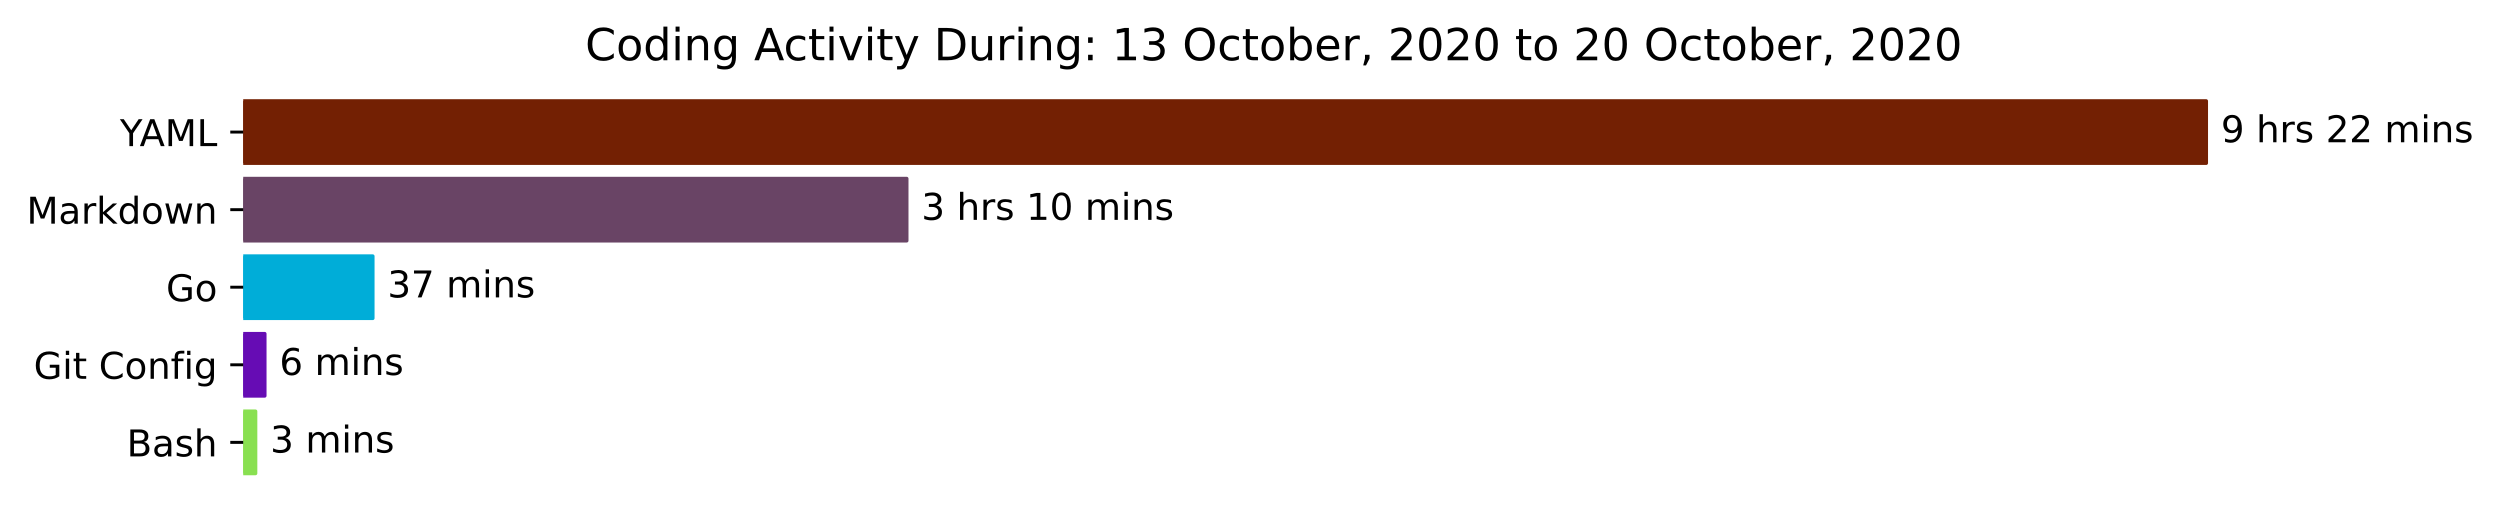 <?xml version="1.0" encoding="utf-8" standalone="no"?>
<!DOCTYPE svg PUBLIC "-//W3C//DTD SVG 1.1//EN"
  "http://www.w3.org/Graphics/SVG/1.1/DTD/svg11.dtd">
<!-- Created with matplotlib (https://matplotlib.org/) -->
<svg height="140.398pt" version="1.1" viewBox="0 0 676.815 140.398" width="676.815pt" xmlns="http://www.w3.org/2000/svg" xmlns:xlink="http://www.w3.org/1999/xlink">
 <defs>
  <style type="text/css">*{stroke-linecap:butt;stroke-linejoin:round;}</style>
 </defs>
 <g id="figure_1">
  <g id="patch_1">
   <path d="M 0 140.398 
L 676.815 140.398 
L 676.815 0 
L 0 0 
z
" style="fill:#ffffff;"/>
  </g>
  <g id="axes_1">
   <g id="patch_2">
    <path clip-path="url(#p9d3d8a4ab3)" d="M 65.841 27.358 
L 597.269 27.358 
L 597.269 44.158 
L 65.841 44.158 
z
" style="fill:#732003;stroke:#732003;stroke-linejoin:miter;"/>
   </g>
   <g id="patch_3">
    <path clip-path="url(#p9d3d8a4ab3)" d="M 65.841 48.358 
L 245.452 48.358 
L 245.452 65.158 
L 65.841 65.158 
z
" style="fill:#694465;stroke:#694465;stroke-linejoin:miter;"/>
   </g>
   <g id="patch_4">
    <path clip-path="url(#p9d3d8a4ab3)" d="M 65.841 69.358 
L 100.901 69.358 
L 100.901 86.158 
L 65.841 86.158 
z
" style="fill:#00add8;stroke:#00add8;stroke-linejoin:miter;"/>
   </g>
   <g id="patch_5">
    <path clip-path="url(#p9d3d8a4ab3)" d="M 65.841 90.358 
L 71.659 90.358 
L 71.659 107.158 
L 65.841 107.158 
z
" style="fill:#660cb4;stroke:#660cb4;stroke-linejoin:miter;"/>
   </g>
   <g id="patch_6">
    <path clip-path="url(#p9d3d8a4ab3)" d="M 65.841 111.358 
L 69.165 111.358 
L 69.165 128.158 
L 65.841 128.158 
z
" style="fill:#89e051;stroke:#89e051;stroke-linejoin:miter;"/>
   </g>
   <g id="matplotlib.axis_1"/>
   <g id="matplotlib.axis_2">
    <g id="ytick_1">
     <g id="line2d_1">
      <defs>
       <path d="M 0 0 
L -3.5 0 
" id="mf65f8f6d36" style="stroke:#000000;stroke-width:0.8;"/>
      </defs>
      <g>
       <use style="stroke:#000000;stroke-width:0.8;" x="65.841" xlink:href="#mf65f8f6d36" y="35.758"/>
      </g>
     </g>
     <g id="text_1">
      <!-- YAML -->
      <g transform="translate(32.467 39.557)scale(0.1 -0.1)">
       <defs>
        <path d="M -0.203 72.906 
L 10.406 72.906 
L 30.609 42.922 
L 50.688 72.906 
L 61.281 72.906 
L 35.5 34.719 
L 35.5 0 
L 25.594 0 
L 25.594 34.719 
z
" id="DejaVuSans-89"/>
        <path d="M 34.188 63.188 
L 20.797 26.906 
L 47.609 26.906 
z
M 28.609 72.906 
L 39.797 72.906 
L 67.578 0 
L 57.328 0 
L 50.688 18.703 
L 17.828 18.703 
L 11.188 0 
L 0.781 0 
z
" id="DejaVuSans-65"/>
        <path d="M 9.812 72.906 
L 24.516 72.906 
L 43.109 23.297 
L 61.812 72.906 
L 76.516 72.906 
L 76.516 0 
L 66.891 0 
L 66.891 64.016 
L 48.094 14.016 
L 38.188 14.016 
L 19.391 64.016 
L 19.391 0 
L 9.812 0 
z
" id="DejaVuSans-77"/>
        <path d="M 9.812 72.906 
L 19.672 72.906 
L 19.672 8.297 
L 55.172 8.297 
L 55.172 0 
L 9.812 0 
z
" id="DejaVuSans-76"/>
       </defs>
       <use xlink:href="#DejaVuSans-89"/>
       <use x="53.334" xlink:href="#DejaVuSans-65"/>
       <use x="121.742" xlink:href="#DejaVuSans-77"/>
       <use x="208.021" xlink:href="#DejaVuSans-76"/>
      </g>
     </g>
    </g>
    <g id="ytick_2">
     <g id="line2d_2">
      <g>
       <use style="stroke:#000000;stroke-width:0.8;" x="65.841" xlink:href="#mf65f8f6d36" y="56.758"/>
      </g>
     </g>
     <g id="text_2">
      <!-- Markdown -->
      <g transform="translate(7.2 60.557)scale(0.1 -0.1)">
       <defs>
        <path d="M 34.281 27.484 
Q 23.391 27.484 19.188 25 
Q 14.984 22.516 14.984 16.5 
Q 14.984 11.719 18.141 8.906 
Q 21.297 6.109 26.703 6.109 
Q 34.188 6.109 38.703 11.406 
Q 43.219 16.703 43.219 25.484 
L 43.219 27.484 
z
M 52.203 31.203 
L 52.203 0 
L 43.219 0 
L 43.219 8.297 
Q 40.141 3.328 35.547 0.953 
Q 30.953 -1.422 24.312 -1.422 
Q 15.922 -1.422 10.953 3.297 
Q 6 8.016 6 15.922 
Q 6 25.141 12.172 29.828 
Q 18.359 34.516 30.609 34.516 
L 43.219 34.516 
L 43.219 35.406 
Q 43.219 41.609 39.141 45 
Q 35.062 48.391 27.688 48.391 
Q 23 48.391 18.547 47.266 
Q 14.109 46.141 10.016 43.891 
L 10.016 52.203 
Q 14.938 54.109 19.578 55.047 
Q 24.219 56 28.609 56 
Q 40.484 56 46.344 49.844 
Q 52.203 43.703 52.203 31.203 
z
" id="DejaVuSans-97"/>
        <path d="M 41.109 46.297 
Q 39.594 47.172 37.812 47.578 
Q 36.031 48 33.891 48 
Q 26.266 48 22.188 43.047 
Q 18.109 38.094 18.109 28.812 
L 18.109 0 
L 9.078 0 
L 9.078 54.688 
L 18.109 54.688 
L 18.109 46.188 
Q 20.953 51.172 25.484 53.578 
Q 30.031 56 36.531 56 
Q 37.453 56 38.578 55.875 
Q 39.703 55.766 41.062 55.516 
z
" id="DejaVuSans-114"/>
        <path d="M 9.078 75.984 
L 18.109 75.984 
L 18.109 31.109 
L 44.922 54.688 
L 56.391 54.688 
L 27.391 29.109 
L 57.625 0 
L 45.906 0 
L 18.109 26.703 
L 18.109 0 
L 9.078 0 
z
" id="DejaVuSans-107"/>
        <path d="M 45.406 46.391 
L 45.406 75.984 
L 54.391 75.984 
L 54.391 0 
L 45.406 0 
L 45.406 8.203 
Q 42.578 3.328 38.25 0.953 
Q 33.938 -1.422 27.875 -1.422 
Q 17.969 -1.422 11.734 6.484 
Q 5.516 14.406 5.516 27.297 
Q 5.516 40.188 11.734 48.094 
Q 17.969 56 27.875 56 
Q 33.938 56 38.25 53.625 
Q 42.578 51.266 45.406 46.391 
z
M 14.797 27.297 
Q 14.797 17.391 18.875 11.75 
Q 22.953 6.109 30.078 6.109 
Q 37.203 6.109 41.297 11.75 
Q 45.406 17.391 45.406 27.297 
Q 45.406 37.203 41.297 42.844 
Q 37.203 48.484 30.078 48.484 
Q 22.953 48.484 18.875 42.844 
Q 14.797 37.203 14.797 27.297 
z
" id="DejaVuSans-100"/>
        <path d="M 30.609 48.391 
Q 23.391 48.391 19.188 42.75 
Q 14.984 37.109 14.984 27.297 
Q 14.984 17.484 19.156 11.844 
Q 23.344 6.203 30.609 6.203 
Q 37.797 6.203 41.984 11.859 
Q 46.188 17.531 46.188 27.297 
Q 46.188 37.016 41.984 42.703 
Q 37.797 48.391 30.609 48.391 
z
M 30.609 56 
Q 42.328 56 49.016 48.375 
Q 55.719 40.766 55.719 27.297 
Q 55.719 13.875 49.016 6.219 
Q 42.328 -1.422 30.609 -1.422 
Q 18.844 -1.422 12.172 6.219 
Q 5.516 13.875 5.516 27.297 
Q 5.516 40.766 12.172 48.375 
Q 18.844 56 30.609 56 
z
" id="DejaVuSans-111"/>
        <path d="M 4.203 54.688 
L 13.188 54.688 
L 24.422 12.016 
L 35.594 54.688 
L 46.188 54.688 
L 57.422 12.016 
L 68.609 54.688 
L 77.594 54.688 
L 63.281 0 
L 52.688 0 
L 40.922 44.828 
L 29.109 0 
L 18.5 0 
z
" id="DejaVuSans-119"/>
        <path d="M 54.891 33.016 
L 54.891 0 
L 45.906 0 
L 45.906 32.719 
Q 45.906 40.484 42.875 44.328 
Q 39.844 48.188 33.797 48.188 
Q 26.516 48.188 22.312 43.547 
Q 18.109 38.922 18.109 30.906 
L 18.109 0 
L 9.078 0 
L 9.078 54.688 
L 18.109 54.688 
L 18.109 46.188 
Q 21.344 51.125 25.703 53.562 
Q 30.078 56 35.797 56 
Q 45.219 56 50.047 50.172 
Q 54.891 44.344 54.891 33.016 
z
" id="DejaVuSans-110"/>
       </defs>
       <use xlink:href="#DejaVuSans-77"/>
       <use x="86.279" xlink:href="#DejaVuSans-97"/>
       <use x="147.559" xlink:href="#DejaVuSans-114"/>
       <use x="188.672" xlink:href="#DejaVuSans-107"/>
       <use x="246.582" xlink:href="#DejaVuSans-100"/>
       <use x="310.059" xlink:href="#DejaVuSans-111"/>
       <use x="371.24" xlink:href="#DejaVuSans-119"/>
       <use x="453.027" xlink:href="#DejaVuSans-110"/>
      </g>
     </g>
    </g>
    <g id="ytick_3">
     <g id="line2d_3">
      <g>
       <use style="stroke:#000000;stroke-width:0.8;" x="65.841" xlink:href="#mf65f8f6d36" y="77.758"/>
      </g>
     </g>
     <g id="text_3">
      <!-- Go -->
      <g transform="translate(44.973 81.557)scale(0.1 -0.1)">
       <defs>
        <path d="M 59.516 10.406 
L 59.516 29.984 
L 43.406 29.984 
L 43.406 38.094 
L 69.281 38.094 
L 69.281 6.781 
Q 63.578 2.734 56.688 0.656 
Q 49.812 -1.422 42 -1.422 
Q 24.906 -1.422 15.25 8.562 
Q 5.609 18.562 5.609 36.375 
Q 5.609 54.25 15.25 64.234 
Q 24.906 74.219 42 74.219 
Q 49.125 74.219 55.547 72.453 
Q 61.969 70.703 67.391 67.281 
L 67.391 56.781 
Q 61.922 61.422 55.766 63.766 
Q 49.609 66.109 42.828 66.109 
Q 29.438 66.109 22.719 58.641 
Q 16.016 51.172 16.016 36.375 
Q 16.016 21.625 22.719 14.156 
Q 29.438 6.688 42.828 6.688 
Q 48.047 6.688 52.141 7.594 
Q 56.25 8.5 59.516 10.406 
z
" id="DejaVuSans-71"/>
       </defs>
       <use xlink:href="#DejaVuSans-71"/>
       <use x="77.49" xlink:href="#DejaVuSans-111"/>
      </g>
     </g>
    </g>
    <g id="ytick_4">
     <g id="line2d_4">
      <g>
       <use style="stroke:#000000;stroke-width:0.8;" x="65.841" xlink:href="#mf65f8f6d36" y="98.758"/>
      </g>
     </g>
     <g id="text_4">
      <!-- Git Config -->
      <g transform="translate(9.13 102.557)scale(0.1 -0.1)">
       <defs>
        <path d="M 9.422 54.688 
L 18.406 54.688 
L 18.406 0 
L 9.422 0 
z
M 9.422 75.984 
L 18.406 75.984 
L 18.406 64.594 
L 9.422 64.594 
z
" id="DejaVuSans-105"/>
        <path d="M 18.312 70.219 
L 18.312 54.688 
L 36.812 54.688 
L 36.812 47.703 
L 18.312 47.703 
L 18.312 18.016 
Q 18.312 11.328 20.141 9.422 
Q 21.969 7.516 27.594 7.516 
L 36.812 7.516 
L 36.812 0 
L 27.594 0 
Q 17.188 0 13.234 3.875 
Q 9.281 7.766 9.281 18.016 
L 9.281 47.703 
L 2.688 47.703 
L 2.688 54.688 
L 9.281 54.688 
L 9.281 70.219 
z
" id="DejaVuSans-116"/>
        <path id="DejaVuSans-32"/>
        <path d="M 64.406 67.281 
L 64.406 56.891 
Q 59.422 61.531 53.781 63.812 
Q 48.141 66.109 41.797 66.109 
Q 29.297 66.109 22.656 58.469 
Q 16.016 50.828 16.016 36.375 
Q 16.016 21.969 22.656 14.328 
Q 29.297 6.688 41.797 6.688 
Q 48.141 6.688 53.781 8.984 
Q 59.422 11.281 64.406 15.922 
L 64.406 5.609 
Q 59.234 2.094 53.438 0.328 
Q 47.656 -1.422 41.219 -1.422 
Q 24.656 -1.422 15.125 8.703 
Q 5.609 18.844 5.609 36.375 
Q 5.609 53.953 15.125 64.078 
Q 24.656 74.219 41.219 74.219 
Q 47.75 74.219 53.531 72.484 
Q 59.328 70.75 64.406 67.281 
z
" id="DejaVuSans-67"/>
        <path d="M 37.109 75.984 
L 37.109 68.5 
L 28.516 68.5 
Q 23.688 68.5 21.797 66.547 
Q 19.922 64.594 19.922 59.516 
L 19.922 54.688 
L 34.719 54.688 
L 34.719 47.703 
L 19.922 47.703 
L 19.922 0 
L 10.891 0 
L 10.891 47.703 
L 2.297 47.703 
L 2.297 54.688 
L 10.891 54.688 
L 10.891 58.5 
Q 10.891 67.625 15.141 71.797 
Q 19.391 75.984 28.609 75.984 
z
" id="DejaVuSans-102"/>
        <path d="M 45.406 27.984 
Q 45.406 37.75 41.375 43.109 
Q 37.359 48.484 30.078 48.484 
Q 22.859 48.484 18.828 43.109 
Q 14.797 37.75 14.797 27.984 
Q 14.797 18.266 18.828 12.891 
Q 22.859 7.516 30.078 7.516 
Q 37.359 7.516 41.375 12.891 
Q 45.406 18.266 45.406 27.984 
z
M 54.391 6.781 
Q 54.391 -7.172 48.188 -13.984 
Q 42 -20.797 29.203 -20.797 
Q 24.469 -20.797 20.266 -20.094 
Q 16.062 -19.391 12.109 -17.922 
L 12.109 -9.188 
Q 16.062 -11.328 19.922 -12.344 
Q 23.781 -13.375 27.781 -13.375 
Q 36.625 -13.375 41.016 -8.766 
Q 45.406 -4.156 45.406 5.172 
L 45.406 9.625 
Q 42.625 4.781 38.281 2.391 
Q 33.938 0 27.875 0 
Q 17.828 0 11.672 7.656 
Q 5.516 15.328 5.516 27.984 
Q 5.516 40.672 11.672 48.328 
Q 17.828 56 27.875 56 
Q 33.938 56 38.281 53.609 
Q 42.625 51.219 45.406 46.391 
L 45.406 54.688 
L 54.391 54.688 
z
" id="DejaVuSans-103"/>
       </defs>
       <use xlink:href="#DejaVuSans-71"/>
       <use x="77.49" xlink:href="#DejaVuSans-105"/>
       <use x="105.273" xlink:href="#DejaVuSans-116"/>
       <use x="144.482" xlink:href="#DejaVuSans-32"/>
       <use x="176.27" xlink:href="#DejaVuSans-67"/>
       <use x="246.094" xlink:href="#DejaVuSans-111"/>
       <use x="307.275" xlink:href="#DejaVuSans-110"/>
       <use x="370.654" xlink:href="#DejaVuSans-102"/>
       <use x="405.859" xlink:href="#DejaVuSans-105"/>
       <use x="433.643" xlink:href="#DejaVuSans-103"/>
      </g>
     </g>
    </g>
    <g id="ytick_5">
     <g id="line2d_5">
      <g>
       <use style="stroke:#000000;stroke-width:0.8;" x="65.841" xlink:href="#mf65f8f6d36" y="119.758"/>
      </g>
     </g>
     <g id="text_5">
      <!-- Bash -->
      <g transform="translate(34.305 123.557)scale(0.1 -0.1)">
       <defs>
        <path d="M 19.672 34.812 
L 19.672 8.109 
L 35.5 8.109 
Q 43.453 8.109 47.281 11.406 
Q 51.125 14.703 51.125 21.484 
Q 51.125 28.328 47.281 31.562 
Q 43.453 34.812 35.5 34.812 
z
M 19.672 64.797 
L 19.672 42.828 
L 34.281 42.828 
Q 41.5 42.828 45.031 45.531 
Q 48.578 48.25 48.578 53.812 
Q 48.578 59.328 45.031 62.062 
Q 41.5 64.797 34.281 64.797 
z
M 9.812 72.906 
L 35.016 72.906 
Q 46.297 72.906 52.391 68.219 
Q 58.5 63.531 58.5 54.891 
Q 58.5 48.188 55.375 44.234 
Q 52.25 40.281 46.188 39.312 
Q 53.469 37.75 57.5 32.781 
Q 61.531 27.828 61.531 20.406 
Q 61.531 10.641 54.891 5.312 
Q 48.25 0 35.984 0 
L 9.812 0 
z
" id="DejaVuSans-66"/>
        <path d="M 44.281 53.078 
L 44.281 44.578 
Q 40.484 46.531 36.375 47.5 
Q 32.281 48.484 27.875 48.484 
Q 21.188 48.484 17.844 46.438 
Q 14.5 44.391 14.5 40.281 
Q 14.5 37.156 16.891 35.375 
Q 19.281 33.594 26.516 31.984 
L 29.594 31.297 
Q 39.156 29.25 43.188 25.516 
Q 47.219 21.781 47.219 15.094 
Q 47.219 7.469 41.188 3.016 
Q 35.156 -1.422 24.609 -1.422 
Q 20.219 -1.422 15.453 -0.562 
Q 10.688 0.297 5.422 2 
L 5.422 11.281 
Q 10.406 8.688 15.234 7.391 
Q 20.062 6.109 24.812 6.109 
Q 31.156 6.109 34.562 8.281 
Q 37.984 10.453 37.984 14.406 
Q 37.984 18.062 35.516 20.016 
Q 33.062 21.969 24.703 23.781 
L 21.578 24.516 
Q 13.234 26.266 9.516 29.906 
Q 5.812 33.547 5.812 39.891 
Q 5.812 47.609 11.281 51.797 
Q 16.75 56 26.812 56 
Q 31.781 56 36.172 55.266 
Q 40.578 54.547 44.281 53.078 
z
" id="DejaVuSans-115"/>
        <path d="M 54.891 33.016 
L 54.891 0 
L 45.906 0 
L 45.906 32.719 
Q 45.906 40.484 42.875 44.328 
Q 39.844 48.188 33.797 48.188 
Q 26.516 48.188 22.312 43.547 
Q 18.109 38.922 18.109 30.906 
L 18.109 0 
L 9.078 0 
L 9.078 75.984 
L 18.109 75.984 
L 18.109 46.188 
Q 21.344 51.125 25.703 53.562 
Q 30.078 56 35.797 56 
Q 45.219 56 50.047 50.172 
Q 54.891 44.344 54.891 33.016 
z
" id="DejaVuSans-104"/>
       </defs>
       <use xlink:href="#DejaVuSans-66"/>
       <use x="68.604" xlink:href="#DejaVuSans-97"/>
       <use x="129.883" xlink:href="#DejaVuSans-115"/>
       <use x="181.982" xlink:href="#DejaVuSans-104"/>
      </g>
     </g>
    </g>
   </g>
   <g id="text_6">
    <!-- 9 hrs 22 mins -->
    <g transform="translate(601.269 38.517)scale(0.1 -0.1)">
     <defs>
      <path d="M 10.984 1.516 
L 10.984 10.5 
Q 14.703 8.734 18.5 7.812 
Q 22.312 6.891 25.984 6.891 
Q 35.75 6.891 40.891 13.453 
Q 46.047 20.016 46.781 33.406 
Q 43.953 29.203 39.594 26.953 
Q 35.25 24.703 29.984 24.703 
Q 19.047 24.703 12.672 31.312 
Q 6.297 37.938 6.297 49.422 
Q 6.297 60.641 12.938 67.422 
Q 19.578 74.219 30.609 74.219 
Q 43.266 74.219 49.922 64.516 
Q 56.594 54.828 56.594 36.375 
Q 56.594 19.141 48.406 8.859 
Q 40.234 -1.422 26.422 -1.422 
Q 22.703 -1.422 18.891 -0.688 
Q 15.094 0.047 10.984 1.516 
z
M 30.609 32.422 
Q 37.25 32.422 41.125 36.953 
Q 45.016 41.5 45.016 49.422 
Q 45.016 57.281 41.125 61.844 
Q 37.25 66.406 30.609 66.406 
Q 23.969 66.406 20.094 61.844 
Q 16.219 57.281 16.219 49.422 
Q 16.219 41.5 20.094 36.953 
Q 23.969 32.422 30.609 32.422 
z
" id="DejaVuSans-57"/>
      <path d="M 19.188 8.297 
L 53.609 8.297 
L 53.609 0 
L 7.328 0 
L 7.328 8.297 
Q 12.938 14.109 22.625 23.891 
Q 32.328 33.688 34.812 36.531 
Q 39.547 41.844 41.422 45.531 
Q 43.312 49.219 43.312 52.781 
Q 43.312 58.594 39.234 62.25 
Q 35.156 65.922 28.609 65.922 
Q 23.969 65.922 18.812 64.312 
Q 13.672 62.703 7.812 59.422 
L 7.812 69.391 
Q 13.766 71.781 18.938 73 
Q 24.125 74.219 28.422 74.219 
Q 39.75 74.219 46.484 68.547 
Q 53.219 62.891 53.219 53.422 
Q 53.219 48.922 51.531 44.891 
Q 49.859 40.875 45.406 35.406 
Q 44.188 33.984 37.641 27.219 
Q 31.109 20.453 19.188 8.297 
z
" id="DejaVuSans-50"/>
      <path d="M 52 44.188 
Q 55.375 50.25 60.062 53.125 
Q 64.75 56 71.094 56 
Q 79.641 56 84.281 50.016 
Q 88.922 44.047 88.922 33.016 
L 88.922 0 
L 79.891 0 
L 79.891 32.719 
Q 79.891 40.578 77.094 44.375 
Q 74.312 48.188 68.609 48.188 
Q 61.625 48.188 57.562 43.547 
Q 53.516 38.922 53.516 30.906 
L 53.516 0 
L 44.484 0 
L 44.484 32.719 
Q 44.484 40.625 41.703 44.406 
Q 38.922 48.188 33.109 48.188 
Q 26.219 48.188 22.156 43.531 
Q 18.109 38.875 18.109 30.906 
L 18.109 0 
L 9.078 0 
L 9.078 54.688 
L 18.109 54.688 
L 18.109 46.188 
Q 21.188 51.219 25.484 53.609 
Q 29.781 56 35.688 56 
Q 41.656 56 45.828 52.969 
Q 50 49.953 52 44.188 
z
" id="DejaVuSans-109"/>
     </defs>
     <use xlink:href="#DejaVuSans-57"/>
     <use x="63.623" xlink:href="#DejaVuSans-32"/>
     <use x="95.41" xlink:href="#DejaVuSans-104"/>
     <use x="158.789" xlink:href="#DejaVuSans-114"/>
     <use x="199.902" xlink:href="#DejaVuSans-115"/>
     <use x="252.002" xlink:href="#DejaVuSans-32"/>
     <use x="283.789" xlink:href="#DejaVuSans-50"/>
     <use x="347.412" xlink:href="#DejaVuSans-50"/>
     <use x="411.035" xlink:href="#DejaVuSans-32"/>
     <use x="442.822" xlink:href="#DejaVuSans-109"/>
     <use x="540.234" xlink:href="#DejaVuSans-105"/>
     <use x="568.018" xlink:href="#DejaVuSans-110"/>
     <use x="631.396" xlink:href="#DejaVuSans-115"/>
    </g>
   </g>
   <g id="text_7">
    <!-- 3 hrs 10 mins -->
    <g transform="translate(249.452 59.517)scale(0.1 -0.1)">
     <defs>
      <path d="M 40.578 39.312 
Q 47.656 37.797 51.625 33 
Q 55.609 28.219 55.609 21.188 
Q 55.609 10.406 48.188 4.484 
Q 40.766 -1.422 27.094 -1.422 
Q 22.516 -1.422 17.656 -0.516 
Q 12.797 0.391 7.625 2.203 
L 7.625 11.719 
Q 11.719 9.328 16.594 8.109 
Q 21.484 6.891 26.812 6.891 
Q 36.078 6.891 40.938 10.547 
Q 45.797 14.203 45.797 21.188 
Q 45.797 27.641 41.281 31.266 
Q 36.766 34.906 28.719 34.906 
L 20.219 34.906 
L 20.219 43.016 
L 29.109 43.016 
Q 36.375 43.016 40.234 45.922 
Q 44.094 48.828 44.094 54.297 
Q 44.094 59.906 40.109 62.906 
Q 36.141 65.922 28.719 65.922 
Q 24.656 65.922 20.016 65.031 
Q 15.375 64.156 9.812 62.312 
L 9.812 71.094 
Q 15.438 72.656 20.344 73.438 
Q 25.25 74.219 29.594 74.219 
Q 40.828 74.219 47.359 69.109 
Q 53.906 64.016 53.906 55.328 
Q 53.906 49.266 50.438 45.094 
Q 46.969 40.922 40.578 39.312 
z
" id="DejaVuSans-51"/>
      <path d="M 12.406 8.297 
L 28.516 8.297 
L 28.516 63.922 
L 10.984 60.406 
L 10.984 69.391 
L 28.422 72.906 
L 38.281 72.906 
L 38.281 8.297 
L 54.391 8.297 
L 54.391 0 
L 12.406 0 
z
" id="DejaVuSans-49"/>
      <path d="M 31.781 66.406 
Q 24.172 66.406 20.328 58.906 
Q 16.5 51.422 16.5 36.375 
Q 16.5 21.391 20.328 13.891 
Q 24.172 6.391 31.781 6.391 
Q 39.453 6.391 43.281 13.891 
Q 47.125 21.391 47.125 36.375 
Q 47.125 51.422 43.281 58.906 
Q 39.453 66.406 31.781 66.406 
z
M 31.781 74.219 
Q 44.047 74.219 50.516 64.516 
Q 56.984 54.828 56.984 36.375 
Q 56.984 17.969 50.516 8.266 
Q 44.047 -1.422 31.781 -1.422 
Q 19.531 -1.422 13.062 8.266 
Q 6.594 17.969 6.594 36.375 
Q 6.594 54.828 13.062 64.516 
Q 19.531 74.219 31.781 74.219 
z
" id="DejaVuSans-48"/>
     </defs>
     <use xlink:href="#DejaVuSans-51"/>
     <use x="63.623" xlink:href="#DejaVuSans-32"/>
     <use x="95.41" xlink:href="#DejaVuSans-104"/>
     <use x="158.789" xlink:href="#DejaVuSans-114"/>
     <use x="199.902" xlink:href="#DejaVuSans-115"/>
     <use x="252.002" xlink:href="#DejaVuSans-32"/>
     <use x="283.789" xlink:href="#DejaVuSans-49"/>
     <use x="347.412" xlink:href="#DejaVuSans-48"/>
     <use x="411.035" xlink:href="#DejaVuSans-32"/>
     <use x="442.822" xlink:href="#DejaVuSans-109"/>
     <use x="540.234" xlink:href="#DejaVuSans-105"/>
     <use x="568.018" xlink:href="#DejaVuSans-110"/>
     <use x="631.396" xlink:href="#DejaVuSans-115"/>
    </g>
   </g>
   <g id="text_8">
    <!-- 37 mins -->
    <g transform="translate(104.901 80.517)scale(0.1 -0.1)">
     <defs>
      <path d="M 8.203 72.906 
L 55.078 72.906 
L 55.078 68.703 
L 28.609 0 
L 18.312 0 
L 43.219 64.594 
L 8.203 64.594 
z
" id="DejaVuSans-55"/>
     </defs>
     <use xlink:href="#DejaVuSans-51"/>
     <use x="63.623" xlink:href="#DejaVuSans-55"/>
     <use x="127.246" xlink:href="#DejaVuSans-32"/>
     <use x="159.033" xlink:href="#DejaVuSans-109"/>
     <use x="256.445" xlink:href="#DejaVuSans-105"/>
     <use x="284.229" xlink:href="#DejaVuSans-110"/>
     <use x="347.607" xlink:href="#DejaVuSans-115"/>
    </g>
   </g>
   <g id="text_9">
    <!-- 6 mins -->
    <g transform="translate(75.659 101.517)scale(0.1 -0.1)">
     <defs>
      <path d="M 33.016 40.375 
Q 26.375 40.375 22.484 35.828 
Q 18.609 31.297 18.609 23.391 
Q 18.609 15.531 22.484 10.953 
Q 26.375 6.391 33.016 6.391 
Q 39.656 6.391 43.531 10.953 
Q 47.406 15.531 47.406 23.391 
Q 47.406 31.297 43.531 35.828 
Q 39.656 40.375 33.016 40.375 
z
M 52.594 71.297 
L 52.594 62.312 
Q 48.875 64.062 45.094 64.984 
Q 41.312 65.922 37.594 65.922 
Q 27.828 65.922 22.672 59.328 
Q 17.531 52.734 16.797 39.406 
Q 19.672 43.656 24.016 45.922 
Q 28.375 48.188 33.594 48.188 
Q 44.578 48.188 50.953 41.516 
Q 57.328 34.859 57.328 23.391 
Q 57.328 12.156 50.688 5.359 
Q 44.047 -1.422 33.016 -1.422 
Q 20.359 -1.422 13.672 8.266 
Q 6.984 17.969 6.984 36.375 
Q 6.984 53.656 15.188 63.938 
Q 23.391 74.219 37.203 74.219 
Q 40.922 74.219 44.703 73.484 
Q 48.484 72.75 52.594 71.297 
z
" id="DejaVuSans-54"/>
     </defs>
     <use xlink:href="#DejaVuSans-54"/>
     <use x="63.623" xlink:href="#DejaVuSans-32"/>
     <use x="95.41" xlink:href="#DejaVuSans-109"/>
     <use x="192.822" xlink:href="#DejaVuSans-105"/>
     <use x="220.605" xlink:href="#DejaVuSans-110"/>
     <use x="283.984" xlink:href="#DejaVuSans-115"/>
    </g>
   </g>
   <g id="text_10">
    <!-- 3 mins -->
    <g transform="translate(73.165 122.517)scale(0.1 -0.1)">
     <use xlink:href="#DejaVuSans-51"/>
     <use x="63.623" xlink:href="#DejaVuSans-32"/>
     <use x="95.41" xlink:href="#DejaVuSans-109"/>
     <use x="192.822" xlink:href="#DejaVuSans-105"/>
     <use x="220.605" xlink:href="#DejaVuSans-110"/>
     <use x="283.984" xlink:href="#DejaVuSans-115"/>
    </g>
   </g>
   <g id="text_11">
    <!-- Coding Activity During: 13 October, 2020 to 20 October, 2020 -->
    <g transform="translate(158.429 16.318)scale(0.12 -0.12)">
     <defs>
      <path d="M 48.781 52.594 
L 48.781 44.188 
Q 44.969 46.297 41.141 47.344 
Q 37.312 48.391 33.406 48.391 
Q 24.656 48.391 19.812 42.844 
Q 14.984 37.312 14.984 27.297 
Q 14.984 17.281 19.812 11.734 
Q 24.656 6.203 33.406 6.203 
Q 37.312 6.203 41.141 7.25 
Q 44.969 8.297 48.781 10.406 
L 48.781 2.094 
Q 45.016 0.344 40.984 -0.531 
Q 36.969 -1.422 32.422 -1.422 
Q 20.062 -1.422 12.781 6.344 
Q 5.516 14.109 5.516 27.297 
Q 5.516 40.672 12.859 48.328 
Q 20.219 56 33.016 56 
Q 37.156 56 41.109 55.141 
Q 45.062 54.297 48.781 52.594 
z
" id="DejaVuSans-99"/>
      <path d="M 2.984 54.688 
L 12.5 54.688 
L 29.594 8.797 
L 46.688 54.688 
L 56.203 54.688 
L 35.688 0 
L 23.484 0 
z
" id="DejaVuSans-118"/>
      <path d="M 32.172 -5.078 
Q 28.375 -14.844 24.75 -17.812 
Q 21.141 -20.797 15.094 -20.797 
L 7.906 -20.797 
L 7.906 -13.281 
L 13.188 -13.281 
Q 16.891 -13.281 18.938 -11.516 
Q 21 -9.766 23.484 -3.219 
L 25.094 0.875 
L 2.984 54.688 
L 12.5 54.688 
L 29.594 11.922 
L 46.688 54.688 
L 56.203 54.688 
z
" id="DejaVuSans-121"/>
      <path d="M 19.672 64.797 
L 19.672 8.109 
L 31.594 8.109 
Q 46.688 8.109 53.688 14.938 
Q 60.688 21.781 60.688 36.531 
Q 60.688 51.172 53.688 57.984 
Q 46.688 64.797 31.594 64.797 
z
M 9.812 72.906 
L 30.078 72.906 
Q 51.266 72.906 61.172 64.094 
Q 71.094 55.281 71.094 36.531 
Q 71.094 17.672 61.125 8.828 
Q 51.172 0 30.078 0 
L 9.812 0 
z
" id="DejaVuSans-68"/>
      <path d="M 8.5 21.578 
L 8.5 54.688 
L 17.484 54.688 
L 17.484 21.922 
Q 17.484 14.156 20.5 10.266 
Q 23.531 6.391 29.594 6.391 
Q 36.859 6.391 41.078 11.031 
Q 45.312 15.672 45.312 23.688 
L 45.312 54.688 
L 54.297 54.688 
L 54.297 0 
L 45.312 0 
L 45.312 8.406 
Q 42.047 3.422 37.719 1 
Q 33.406 -1.422 27.688 -1.422 
Q 18.266 -1.422 13.375 4.438 
Q 8.5 10.297 8.5 21.578 
z
M 31.109 56 
z
" id="DejaVuSans-117"/>
      <path d="M 11.719 12.406 
L 22.016 12.406 
L 22.016 0 
L 11.719 0 
z
M 11.719 51.703 
L 22.016 51.703 
L 22.016 39.312 
L 11.719 39.312 
z
" id="DejaVuSans-58"/>
      <path d="M 39.406 66.219 
Q 28.656 66.219 22.328 58.203 
Q 16.016 50.203 16.016 36.375 
Q 16.016 22.609 22.328 14.594 
Q 28.656 6.594 39.406 6.594 
Q 50.141 6.594 56.422 14.594 
Q 62.703 22.609 62.703 36.375 
Q 62.703 50.203 56.422 58.203 
Q 50.141 66.219 39.406 66.219 
z
M 39.406 74.219 
Q 54.734 74.219 63.906 63.938 
Q 73.094 53.656 73.094 36.375 
Q 73.094 19.141 63.906 8.859 
Q 54.734 -1.422 39.406 -1.422 
Q 24.031 -1.422 14.812 8.828 
Q 5.609 19.094 5.609 36.375 
Q 5.609 53.656 14.812 63.938 
Q 24.031 74.219 39.406 74.219 
z
" id="DejaVuSans-79"/>
      <path d="M 48.688 27.297 
Q 48.688 37.203 44.609 42.844 
Q 40.531 48.484 33.406 48.484 
Q 26.266 48.484 22.188 42.844 
Q 18.109 37.203 18.109 27.297 
Q 18.109 17.391 22.188 11.75 
Q 26.266 6.109 33.406 6.109 
Q 40.531 6.109 44.609 11.75 
Q 48.688 17.391 48.688 27.297 
z
M 18.109 46.391 
Q 20.953 51.266 25.266 53.625 
Q 29.594 56 35.594 56 
Q 45.562 56 51.781 48.094 
Q 58.016 40.188 58.016 27.297 
Q 58.016 14.406 51.781 6.484 
Q 45.562 -1.422 35.594 -1.422 
Q 29.594 -1.422 25.266 0.953 
Q 20.953 3.328 18.109 8.203 
L 18.109 0 
L 9.078 0 
L 9.078 75.984 
L 18.109 75.984 
z
" id="DejaVuSans-98"/>
      <path d="M 56.203 29.594 
L 56.203 25.203 
L 14.891 25.203 
Q 15.484 15.922 20.484 11.062 
Q 25.484 6.203 34.422 6.203 
Q 39.594 6.203 44.453 7.469 
Q 49.312 8.734 54.109 11.281 
L 54.109 2.781 
Q 49.266 0.734 44.188 -0.344 
Q 39.109 -1.422 33.891 -1.422 
Q 20.797 -1.422 13.156 6.188 
Q 5.516 13.812 5.516 26.812 
Q 5.516 40.234 12.766 48.109 
Q 20.016 56 32.328 56 
Q 43.359 56 49.781 48.891 
Q 56.203 41.797 56.203 29.594 
z
M 47.219 32.234 
Q 47.125 39.594 43.094 43.984 
Q 39.062 48.391 32.422 48.391 
Q 24.906 48.391 20.391 44.141 
Q 15.875 39.891 15.188 32.172 
z
" id="DejaVuSans-101"/>
      <path d="M 11.719 12.406 
L 22.016 12.406 
L 22.016 4 
L 14.016 -11.625 
L 7.719 -11.625 
L 11.719 4 
z
" id="DejaVuSans-44"/>
     </defs>
     <use xlink:href="#DejaVuSans-67"/>
     <use x="69.824" xlink:href="#DejaVuSans-111"/>
     <use x="131.006" xlink:href="#DejaVuSans-100"/>
     <use x="194.482" xlink:href="#DejaVuSans-105"/>
     <use x="222.266" xlink:href="#DejaVuSans-110"/>
     <use x="285.645" xlink:href="#DejaVuSans-103"/>
     <use x="349.121" xlink:href="#DejaVuSans-32"/>
     <use x="380.908" xlink:href="#DejaVuSans-65"/>
     <use x="447.566" xlink:href="#DejaVuSans-99"/>
     <use x="502.547" xlink:href="#DejaVuSans-116"/>
     <use x="541.756" xlink:href="#DejaVuSans-105"/>
     <use x="569.539" xlink:href="#DejaVuSans-118"/>
     <use x="628.719" xlink:href="#DejaVuSans-105"/>
     <use x="656.502" xlink:href="#DejaVuSans-116"/>
     <use x="695.711" xlink:href="#DejaVuSans-121"/>
     <use x="754.891" xlink:href="#DejaVuSans-32"/>
     <use x="786.678" xlink:href="#DejaVuSans-68"/>
     <use x="863.68" xlink:href="#DejaVuSans-117"/>
     <use x="927.059" xlink:href="#DejaVuSans-114"/>
     <use x="968.172" xlink:href="#DejaVuSans-105"/>
     <use x="995.955" xlink:href="#DejaVuSans-110"/>
     <use x="1059.334" xlink:href="#DejaVuSans-103"/>
     <use x="1122.811" xlink:href="#DejaVuSans-58"/>
     <use x="1156.502" xlink:href="#DejaVuSans-32"/>
     <use x="1188.289" xlink:href="#DejaVuSans-49"/>
     <use x="1251.912" xlink:href="#DejaVuSans-51"/>
     <use x="1315.535" xlink:href="#DejaVuSans-32"/>
     <use x="1347.322" xlink:href="#DejaVuSans-79"/>
     <use x="1426.033" xlink:href="#DejaVuSans-99"/>
     <use x="1481.014" xlink:href="#DejaVuSans-116"/>
     <use x="1520.223" xlink:href="#DejaVuSans-111"/>
     <use x="1581.404" xlink:href="#DejaVuSans-98"/>
     <use x="1644.881" xlink:href="#DejaVuSans-101"/>
     <use x="1706.404" xlink:href="#DejaVuSans-114"/>
     <use x="1747.518" xlink:href="#DejaVuSans-44"/>
     <use x="1779.305" xlink:href="#DejaVuSans-32"/>
     <use x="1811.092" xlink:href="#DejaVuSans-50"/>
     <use x="1874.715" xlink:href="#DejaVuSans-48"/>
     <use x="1938.338" xlink:href="#DejaVuSans-50"/>
     <use x="2001.961" xlink:href="#DejaVuSans-48"/>
     <use x="2065.584" xlink:href="#DejaVuSans-32"/>
     <use x="2097.371" xlink:href="#DejaVuSans-116"/>
     <use x="2136.58" xlink:href="#DejaVuSans-111"/>
     <use x="2197.762" xlink:href="#DejaVuSans-32"/>
     <use x="2229.549" xlink:href="#DejaVuSans-50"/>
     <use x="2293.172" xlink:href="#DejaVuSans-48"/>
     <use x="2356.795" xlink:href="#DejaVuSans-32"/>
     <use x="2388.582" xlink:href="#DejaVuSans-79"/>
     <use x="2467.293" xlink:href="#DejaVuSans-99"/>
     <use x="2522.273" xlink:href="#DejaVuSans-116"/>
     <use x="2561.482" xlink:href="#DejaVuSans-111"/>
     <use x="2622.664" xlink:href="#DejaVuSans-98"/>
     <use x="2686.141" xlink:href="#DejaVuSans-101"/>
     <use x="2747.664" xlink:href="#DejaVuSans-114"/>
     <use x="2788.777" xlink:href="#DejaVuSans-44"/>
     <use x="2820.564" xlink:href="#DejaVuSans-32"/>
     <use x="2852.352" xlink:href="#DejaVuSans-50"/>
     <use x="2915.975" xlink:href="#DejaVuSans-48"/>
     <use x="2979.598" xlink:href="#DejaVuSans-50"/>
     <use x="3043.221" xlink:href="#DejaVuSans-48"/>
    </g>
   </g>
  </g>
 </g>
 <defs>
  <clipPath id="p9d3d8a4ab3">
   <rect height="110.88" width="558" x="65.841" y="22.318"/>
  </clipPath>
 </defs>
</svg>
